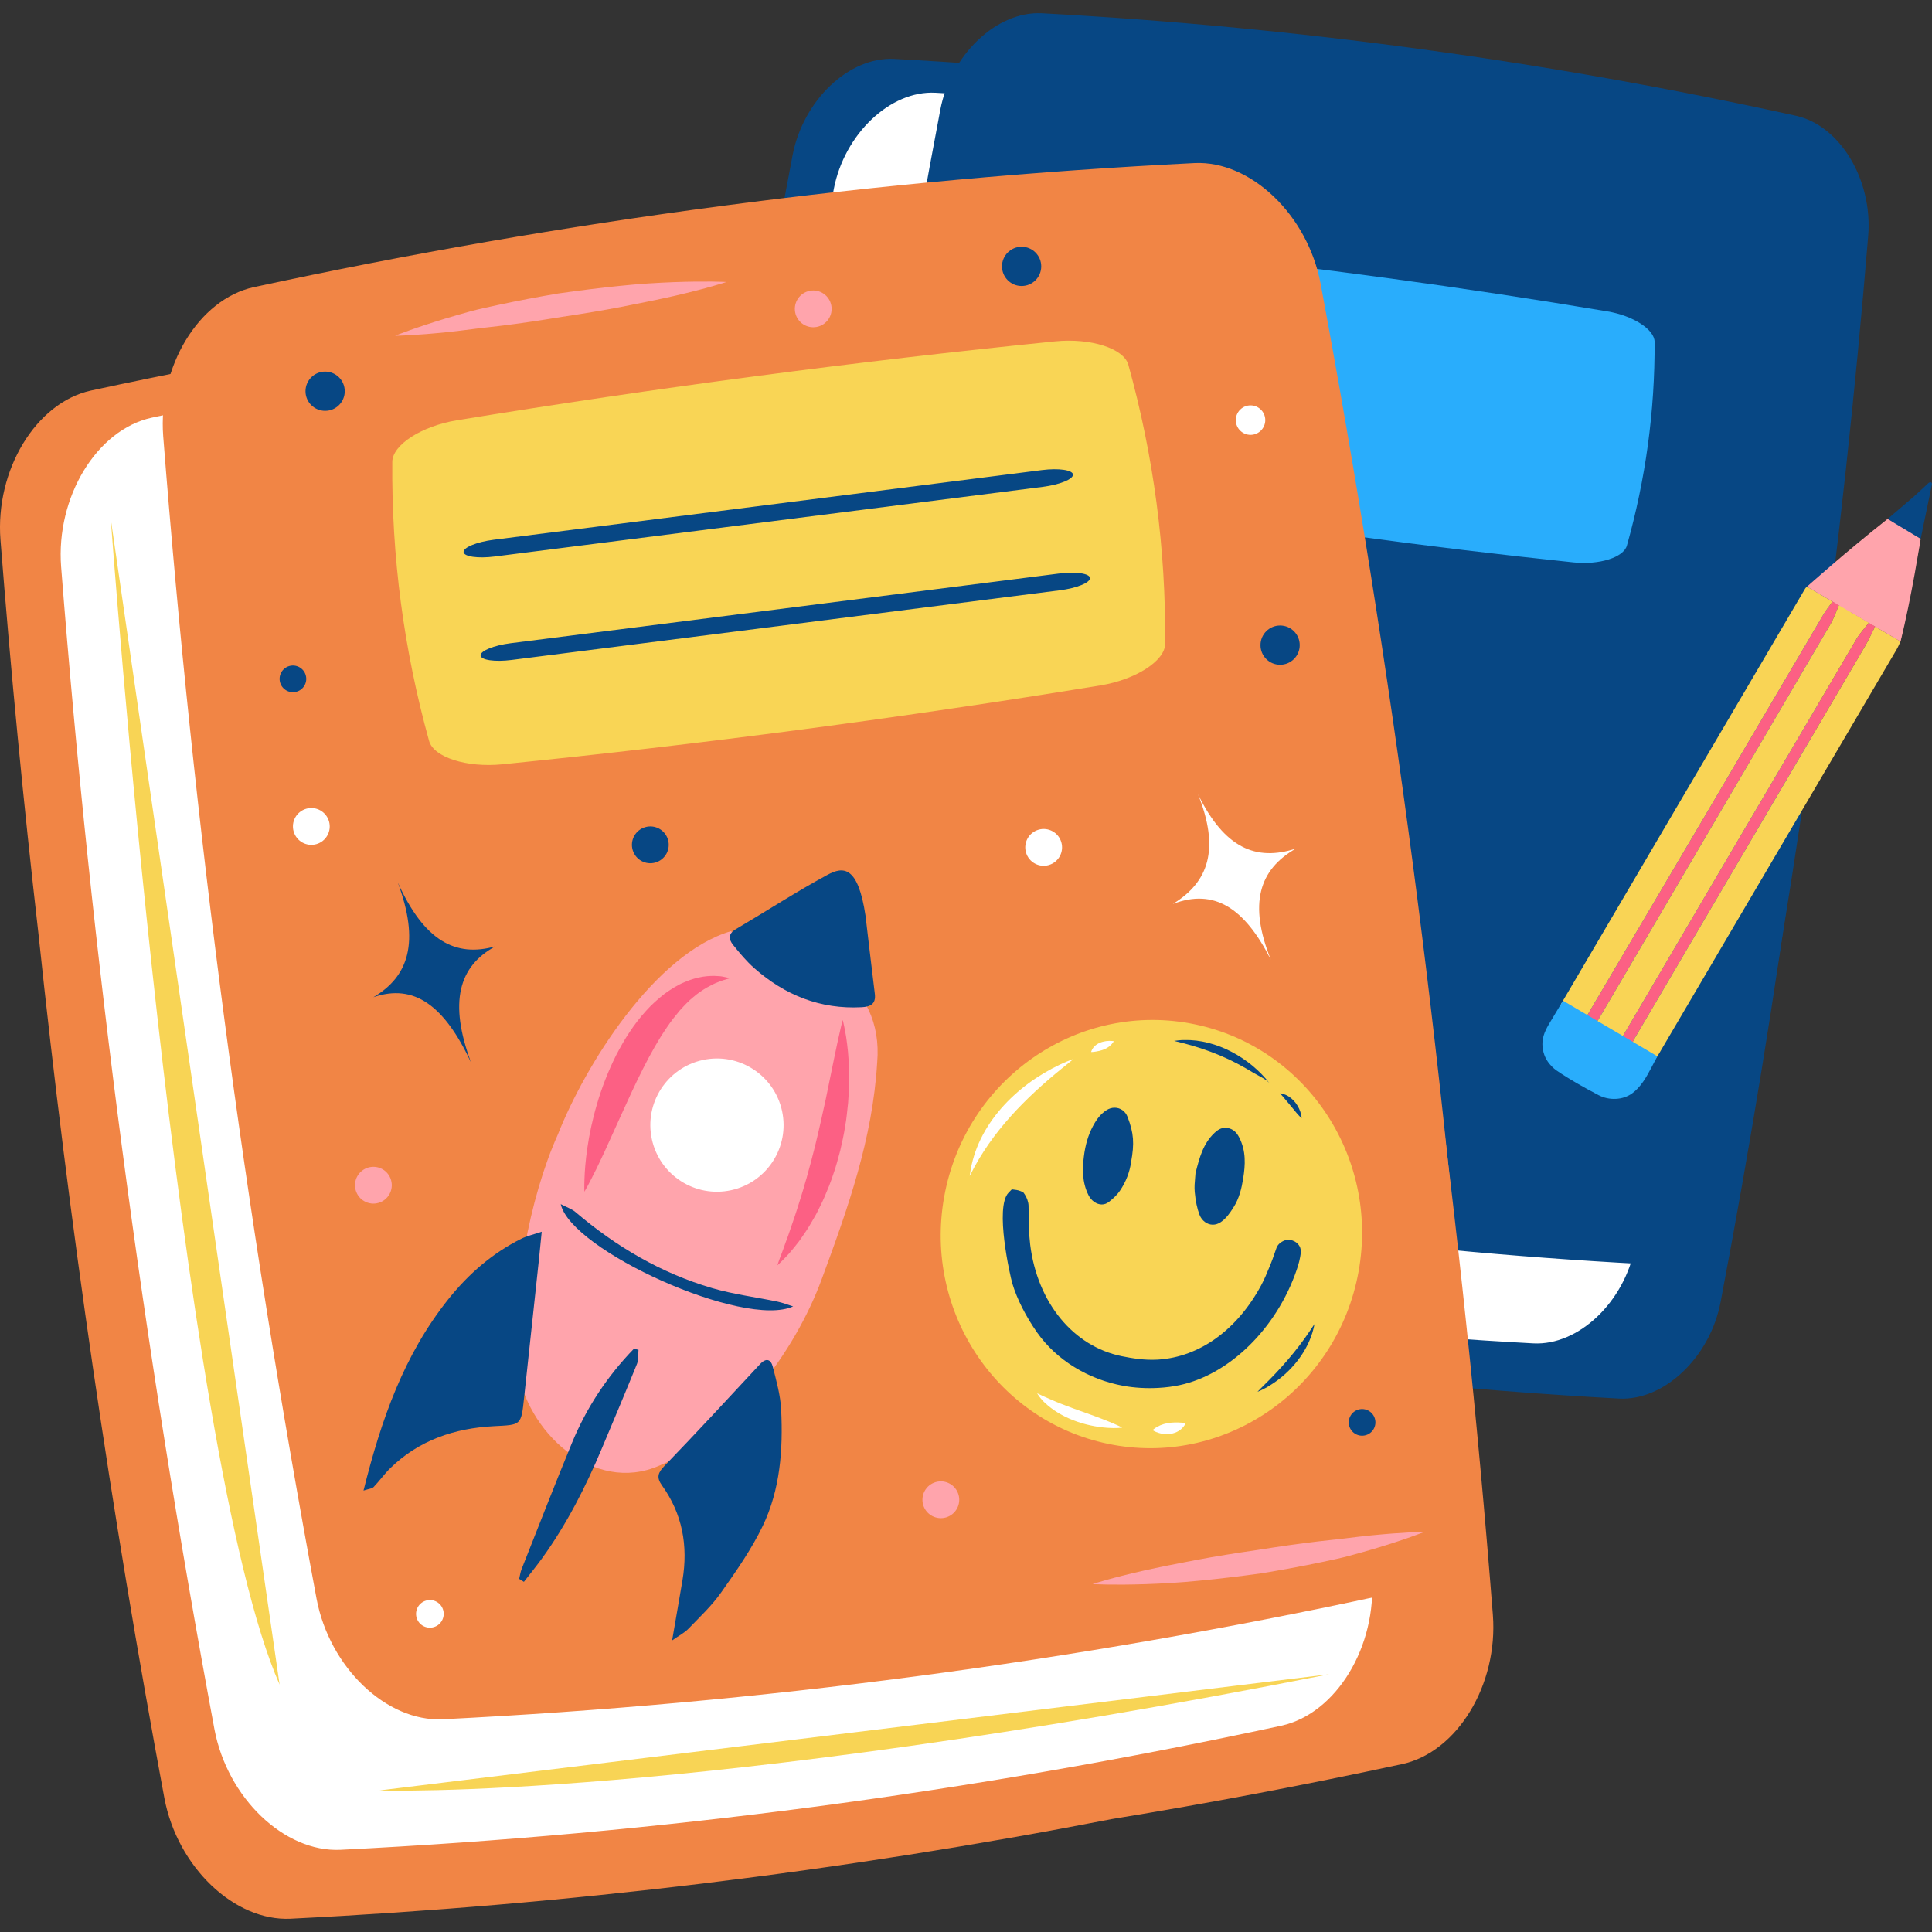 <?xml version="1.0" encoding="UTF-8"?>
<!-- Generator: Adobe Illustrator 25.3.1, SVG Export Plug-In . SVG Version: 6.00 Build 0)  -->
<svg xmlns="http://www.w3.org/2000/svg" xmlns:xlink="http://www.w3.org/1999/xlink" version="1.1" id="Capa_1" x="0px" y="0px" viewBox="0 0 512 512" style="enable-background:new 0 0 512 512;" xml:space="preserve" width="512" height="512">
<rect x="0" y="0" width="512" height="512" fill="#333333" stroke="none"/>
<g>
	<path style="fill:#074784;" d="M470.428,66.377c-5.165-1.133-10.326-2.223-15.496-3.293c-2.607-10.119-9.534-18.381-18.112-20.296   C370.934,28.3,304.309,19.241,236.939,15.612C225,15.008,212.846,26.538,210.042,41.136c-5.259,27.612-10.009,55.296-14.272,83.048   c-9.927,61.076-17.428,122.474-22.502,184.212c-1.188,14.819,7.443,29.168,19.113,31.769   c57.471,12.644,115.508,21.141,174.112,25.514c20.786,2.175,41.644,3.831,62.571,4.959c11.941,0.61,24.091-10.916,26.899-25.519   c15.568-81.728,26.76-164.05,33.574-246.964C490.729,83.332,482.093,68.979,470.428,66.377z"/>
	<path style="fill:#FFFFFF;" d="M433.282,330.493c-2.808,14.603-14.958,26.124-26.899,25.519   c-67.367-3.629-133.995-12.688-199.881-27.175c-11.67-2.602-20.304-16.95-19.113-31.774   c6.814-82.918,18.007-165.241,33.574-246.964c2.808-14.603,14.958-26.129,26.897-25.524   c67.367,3.629,133.995,12.683,199.883,27.175c11.67,2.602,20.303,16.955,19.113,31.774   C460.04,166.438,448.85,248.765,433.282,330.493z"/>
	<path style="fill:#074784;" d="M461.518,309.428c-2.806,14.603-14.953,26.124-26.897,25.519   c-67.365-3.624-133.995-12.683-199.886-27.171c-11.665-2.607-20.299-16.955-19.111-31.774   c6.817-82.918,18.006-165.246,33.577-246.968c2.806-14.598,14.956-26.124,26.899-25.519   c67.367,3.629,133.995,12.683,199.883,27.171c11.668,2.607,20.304,16.96,19.113,31.779   C488.281,145.378,477.089,227.706,461.518,309.428z"/>
	<path style="fill:#29ADFC;" d="M431.146,144.591c-0.902,3.149-7.297,5.16-14.161,4.45c-38.716-4.052-77.268-9.294-115.662-15.721   c-6.802-1.147-12.431-4.791-12.462-8.074c-0.086-18.338,2.357-36.335,7.34-53.986c0.903-3.149,7.304-5.16,14.161-4.45   c38.715,4.052,77.273,9.294,115.667,15.721c6.802,1.147,12.428,4.796,12.462,8.074   C438.572,108.943,436.124,126.935,431.146,144.591z"/>
	<path style="fill:#F18545;" d="M321.585,87.965c-6.577,0.331-13.148,0.711-19.715,1.123c-6.452-11.32-17.5-18.986-28.438-18.472   c-84.003,4.191-167.113,15.15-249.33,32.888c-14.555,3.188-25.389,21.04-23.978,39.517c2.734,34.938,6.101,69.789,10.081,104.568   c8.096,76.711,19.214,153.029,33.361,228.943c3.435,18.223,18.522,32.643,33.413,31.952   c73.269-3.658,145.866-12.467,217.782-26.431c25.716-4.205,51.341-9.059,76.884-14.565c14.562-3.188,25.397-21.036,23.983-39.517   c-8.086-103.402-21.628-206.097-40.631-308.054C351.569,101.699,336.472,87.273,321.585,87.965z"/>
	<path style="fill:#FFFFFF;" d="M363.551,417.818c1.407,18.482-9.423,36.325-23.983,39.513   c-82.217,17.738-165.323,28.697-249.326,32.888c-14.891,0.701-29.979-13.729-33.411-31.947   c-19-101.962-32.547-204.648-40.631-308.054c-1.411-18.482,9.423-36.33,23.978-39.517c82.217-17.737,165.325-28.702,249.33-32.888   c14.886-0.696,29.981,13.734,33.411,31.947C341.918,211.725,355.462,314.411,363.551,417.818z"/>
	<path style="fill:#F18545;" d="M390.604,383.221c1.414,18.482-9.421,36.325-23.981,39.512   c-82.217,17.738-165.325,28.702-249.33,32.893c-14.886,0.691-29.974-13.739-33.404-31.952   C64.886,321.713,51.34,219.022,43.253,115.62c-1.409-18.482,9.421-36.33,23.983-39.517c82.22-17.733,165.325-28.697,249.333-32.888   c14.879-0.696,29.974,13.734,33.404,31.952C368.973,177.123,382.517,279.814,390.604,383.221z"/>
	<path style="fill:#F9D555;" d="M308.773,170.652c-0.062,4.493-7.789,9.452-17.114,10.984   c-52.637,8.602-105.49,15.577-158.554,20.915c-9.404,0.936-18.158-1.853-19.384-6.173c-6.723-24.213-9.978-48.878-9.759-74.004   c0.058-4.498,7.791-9.457,17.116-10.993c52.639-8.598,105.487-15.568,158.556-20.916c9.402-0.936,18.16,1.858,19.379,6.178   C305.739,120.852,308.989,145.522,308.773,170.652z"/>
	<g>
		<path style="fill-rule:evenodd;clip-rule:evenodd;fill:#074784;" d="M284.351,125.768c0.07,1.224-3.521,2.683-7.976,3.25    L131.08,147.481c-4.457,0.567-8.161,0.029-8.23-1.191c-0.074-1.219,3.519-2.679,7.976-3.25l145.293-18.463    C280.575,124.016,284.281,124.549,284.351,125.768z"/>
		<path style="fill-rule:evenodd;clip-rule:evenodd;fill:#074784;" d="M288.856,153.183c0.072,1.224-3.519,2.683-7.978,3.25    l-145.29,18.462c-4.457,0.567-8.161,0.034-8.233-1.191c-0.07-1.214,3.519-2.683,7.978-3.245l145.293-18.462    C285.083,151.431,288.786,151.964,288.856,153.183z"/>
	</g>
	<g>
		<path style="fill-rule:evenodd;clip-rule:evenodd;fill:#F9D555;" d="M360.037,336.983c-5.588,30.847-34.698,51.408-65.017,45.916    c-30.319-5.492-50.371-34.947-44.793-65.795c5.588-30.853,34.698-51.408,65.017-45.921    C345.568,276.675,365.615,306.135,360.037,336.983z"/>
		<path style="fill-rule:evenodd;clip-rule:evenodd;fill:#074784;" d="M306.958,367.811c-3.139,0.173-6.322-0.014-9.207-0.538    c-9.426-1.719-17.766-6.865-22.889-14.118c-2.967-4.205-5.362-8.933-6.572-12.976c-0.586-1.949-4.728-20.243-1.03-24.088    l0.876-0.903l1.248,0.168c0.35,0.048,0.73,0.159,1.123,0.322l0.657,0.278l0.41,0.581c0.468,0.662,0.982,1.935,1.001,2.972    l0.027,1.987c0.036,2.751,0.07,5.583,0.406,8.338c1.892,15.352,11.406,26.954,24.228,29.566c2.763,0.562,6.046,1.109,9.447,0.922    l0.274-0.014c10.962-0.711,20.904-7.882,27.257-19.672c0.854-1.579,1.546-3.269,2.22-4.911l0.312-0.758    c0.351-0.85,0.655-1.728,0.948-2.578c0.202-0.59,0.403-1.176,0.617-1.747l0.065-0.178l0.091-0.158    c0.514-0.927,1.769-1.699,2.859-1.757l0.274-0.014l0.274,0.048c1.769,0.298,2.971,1.647,2.856,3.216    c-0.125,1.728-0.662,3.461-1.111,4.781c-5.285,15.414-17.747,27.67-31.016,30.502    C310.842,367.461,308.943,367.706,306.958,367.811z"/>
		<g>
			<g>
				<path style="fill-rule:evenodd;clip-rule:evenodd;fill:#074784;" d="M291.967,319.197c-1.351-0.005-2.743-0.975-3.473-2.405      c-1.793-3.514-1.644-7.172-1.258-10.292c0.377-3.087,1.154-5.708,2.376-8.017c1.073-2.035,2.187-3.351,3.605-4.272      c0.679-0.437,1.428-0.662,2.182-0.658c1.543,0.005,2.861,0.951,3.432,2.477c1.625,4.272,1.831,6.951,0.912,11.944      c-0.35,2.611-1.378,5.281-2.957,7.59c-0.658,0.97-1.613,1.93-2.914,2.947C293.287,318.972,292.646,319.202,291.967,319.197z"/>
			</g>
			<g>
				<path style="fill-rule:evenodd;clip-rule:evenodd;fill:#074784;" d="M321.398,324.559c-1.488-0.005-2.897-1.047-3.499-2.592      c-0.646-1.676-1.051-3.605-1.282-6.077c-0.115-1.291-0.005-2.568,0.101-3.696l0.101-1.267l0.058-0.24      c0.955-3.744,1.939-7.623,4.995-10.479c0.617-0.576,1.584-1.349,2.847-1.344c0.276,0,0.557,0.038,0.843,0.11      c1.229,0.298,2.098,1.037,2.801,2.381c1.915,3.658,1.661,7.426,1.092,10.955c-0.41,2.544-1.013,5.247-2.616,7.743      c-0.9,1.387-1.829,2.813-3.336,3.831C322.824,324.339,322.116,324.564,321.398,324.559z"/>
			</g>
		</g>
		<path style="fill:#FFFFFF;" d="M256.986,311.632c0,0,0.023-0.159,0.065-0.468c1.786-13.138,12.235-23.537,23.774-29.007    c0.739-0.35,1.387-0.648,1.939-0.864c0.542-0.226,0.979-0.379,1.274-0.499c0.291-0.11,0.454-0.168,0.454-0.168    s-0.125,0.11-0.367,0.312c-0.247,0.202-0.598,0.504-1.059,0.864c-0.46,0.36-1.007,0.811-1.638,1.324    c-9.717,7.902-18.559,16.779-24.213,28.079C257.067,311.483,256.986,311.632,256.986,311.632z"/>
		<path style="fill:#FFFFFF;" d="M289.154,278.782c0,0,0.009-0.033,0.028-0.09c0.762-2.29,3.445-3.021,5.615-2.819    c0.103,0.01,0.194,0.033,0.252,0.043c0.062,0.014,0.096,0.019,0.096,0.019s-0.012,0.033-0.038,0.086    c-0.029,0.053-0.065,0.134-0.13,0.225c-1.235,1.737-3.1,2.237-5.093,2.506c-0.144,0.019-0.274,0.024-0.375,0.029    c-0.11,0.014-0.202,0-0.259,0.005C289.192,278.787,289.154,278.782,289.154,278.782z"/>
		<path style="fill:#074784;" d="M311.149,275.854c0,0,0.11-0.014,0.319-0.048c0.211-0.024,0.516-0.072,0.91-0.115    c0.384-0.058,0.868-0.062,1.424-0.077c8.632-0.224,17.512,4.819,22.685,11.517c-0.903-1.169-3.22-2.14-4.523-2.952    c-0.307-0.182-0.614-0.37-0.941-0.567c-0.317-0.182-0.655-0.374-0.995-0.571c-5.833-3.371-12.028-5.59-18.562-7.115    C311.26,275.878,311.149,275.854,311.149,275.854z"/>
		<path style="fill:#FFFFFF;" d="M274.846,369.252c0,0,0.096,0.033,0.266,0.11c0.168,0.086,0.422,0.192,0.734,0.341    c0.303,0.168,0.691,0.317,1.109,0.513c0.216,0.087,0.418,0.202,0.665,0.293c0.242,0.101,0.494,0.211,0.751,0.326    c3.841,1.724,7.86,3.026,11.807,4.479c0.665,0.245,1.308,0.49,1.923,0.729c0.614,0.226,1.186,0.466,1.723,0.682    c0.535,0.221,1.027,0.427,1.459,0.61c0.439,0.187,0.816,0.365,1.128,0.509c0.314,0.139,0.562,0.269,0.725,0.35    c0.168,0.087,0.259,0.134,0.259,0.134s-0.101,0.019-0.288,0.034c-0.185,0.014-0.461,0.048-0.809,0.067    c-0.348,0.014-0.766,0.024-1.246,0.024c-0.482,0-1.027-0.024-1.613-0.067c-5.903-0.433-12.266-2.555-16.619-6.702    c-0.202-0.178-0.379-0.384-0.547-0.567c-0.329-0.365-0.619-0.677-0.807-0.96c-0.211-0.278-0.36-0.514-0.466-0.667    C274.896,369.338,274.846,369.252,274.846,369.252z"/>
		<path style="fill:#FFFFFF;" d="M305.47,378.992c0,0,0.033-0.034,0.091-0.091c0.062-0.048,0.153-0.138,0.272-0.229    c2.131-1.624,4.803-1.844,7.38-1.648c0.187,0.014,0.355,0.038,0.504,0.062c0.139,0.014,0.269,0.048,0.348,0.058    c0.084,0.019,0.137,0.034,0.137,0.034s-0.019,0.043-0.053,0.115c-0.038,0.072-0.084,0.191-0.162,0.315    c-1.725,2.732-5.445,3.031-8.109,1.648c-0.13-0.067-0.231-0.144-0.3-0.182C305.509,379.025,305.47,378.992,305.47,378.992z"/>
		<path style="fill:#074784;" d="M333.26,368.843c0,0,0.065-0.077,0.182-0.202c0.127-0.125,0.303-0.322,0.54-0.552    c0.235-0.226,0.506-0.523,0.826-0.835c4.531-4.426,8.758-9.233,12.292-14.498c0.254-0.379,0.487-0.701,0.657-0.979    c0.173-0.278,0.331-0.49,0.427-0.639c0.101-0.144,0.156-0.226,0.156-0.226s-0.017,0.101-0.045,0.269    c-0.038,0.178-0.082,0.436-0.158,0.758c-1.496,6.259-6.09,11.829-11.519,15.165c-0.242,0.149-0.466,0.298-0.694,0.423    c-0.226,0.125-0.442,0.25-0.643,0.36c-0.408,0.226-0.768,0.403-1.064,0.538c-0.3,0.144-0.542,0.245-0.703,0.312    C333.351,368.805,333.26,368.843,333.26,368.843z"/>
		<path style="fill:#074784;" d="M339.239,289.751c0,0,0.151-0.005,0.406,0.043c0.132,0.029,0.29,0.058,0.461,0.115    c0.177,0.053,0.36,0.129,0.566,0.216c2.098,0.879,3.713,3.144,4.16,5.343c0.036,0.178,0.055,0.331,0.074,0.456    c0.036,0.254,0.038,0.403,0.038,0.403s-0.12-0.091-0.302-0.269c-0.091-0.091-0.202-0.197-0.322-0.326    c-0.11-0.125-0.245-0.269-0.389-0.422c-0.139-0.149-0.283-0.312-0.437-0.499c-1.101-1.34-2.2-2.685-3.332-3.999    c-0.269-0.312-0.499-0.581-0.658-0.763C339.335,289.857,339.239,289.751,339.239,289.751z"/>
	</g>
	<path style="fill-rule:evenodd;clip-rule:evenodd;fill:#FFA4AC;" d="M254.014,396.096c0.749,2.588-0.739,5.29-3.327,6.039   c-2.587,0.744-5.29-0.744-6.039-3.332c-0.746-2.587,0.744-5.29,3.329-6.034C250.565,392.02,253.265,393.508,254.014,396.096z"/>
	<path style="fill-rule:evenodd;clip-rule:evenodd;fill:#074784;" d="M177.027,222.54c0.746,2.587-0.742,5.29-3.332,6.039   c-2.585,0.749-5.288-0.744-6.037-3.332c-0.749-2.587,0.747-5.29,3.332-6.039C173.578,218.46,176.278,219.948,177.027,222.54z"/>
	<path style="fill-rule:evenodd;clip-rule:evenodd;fill:#FFA4AC;" d="M220.2,80.505c0.746,2.583-0.739,5.285-3.327,6.034   c-2.587,0.744-5.29-0.744-6.039-3.327c-0.749-2.592,0.744-5.29,3.331-6.039C216.753,76.424,219.451,77.912,220.2,80.505z"/>
	<path style="fill-rule:evenodd;clip-rule:evenodd;fill:#074784;" d="M344.44,170.969c0,2.871-2.328,5.199-5.201,5.199   c-2.868,0-5.196-2.328-5.196-5.199c0-2.875,2.328-5.204,5.196-5.204C342.112,165.765,344.44,168.094,344.44,170.969z"/>
	<path style="fill-rule:evenodd;clip-rule:evenodd;fill:#074784;" d="M91.363,103.681c0,2.87-2.326,5.199-5.197,5.199   c-2.873,0-5.204-2.328-5.204-5.199c0-2.875,2.331-5.204,5.204-5.204C89.038,98.478,91.363,100.806,91.363,103.681z"/>
	<circle style="fill-rule:evenodd;clip-rule:evenodd;fill:#074784;" cx="270.739" cy="70.592" r="5.199"/>
	<path style="fill-rule:evenodd;clip-rule:evenodd;fill:#074784;" d="M81.021,178.928c0.543,1.872-0.538,3.836-2.41,4.373   c-1.875,0.542-3.831-0.538-4.373-2.41c-0.542-1.877,0.538-3.835,2.412-4.378C78.524,175.971,80.481,177.051,81.021,178.928z"/>
	<path style="fill-rule:evenodd;clip-rule:evenodd;fill:#074784;" d="M364.362,375.967c0.54,1.872-0.538,3.831-2.412,4.373   c-1.875,0.542-3.833-0.538-4.376-2.41c-0.542-1.877,0.542-3.835,2.415-4.378C361.861,373.01,363.82,374.095,364.362,375.967z"/>
	<path style="fill-rule:evenodd;clip-rule:evenodd;fill:#FFFFFF;" d="M87.189,217.663c0.749,2.587-0.744,5.295-3.329,6.039   c-2.585,0.749-5.29-0.744-6.036-3.332c-0.749-2.587,0.739-5.29,3.329-6.039C83.738,213.583,86.44,215.076,87.189,217.663z"/>
	<path style="fill-rule:evenodd;clip-rule:evenodd;fill:#FFA4AC;" d="M103.636,312.736c0.749,2.588-0.744,5.295-3.329,6.039   c-2.585,0.749-5.29-0.744-6.036-3.332c-0.749-2.588,0.744-5.29,3.329-6.034C100.184,308.66,102.887,310.148,103.636,312.736z"/>
	<path style="fill-rule:evenodd;clip-rule:evenodd;fill:#FFFFFF;" d="M281.262,223.212c0.749,2.587-0.739,5.29-3.327,6.039   c-2.587,0.749-5.29-0.744-6.039-3.331c-0.746-2.588,0.746-5.29,3.332-6.039C277.812,219.132,280.515,220.625,281.262,223.212z"/>
	<path style="fill-rule:evenodd;clip-rule:evenodd;fill:#FFFFFF;" d="M335.31,111.338c0,2.156-1.75,3.908-3.905,3.908   c-2.158,0-3.905-1.752-3.905-3.908c0-2.155,1.747-3.907,3.905-3.907C333.56,107.431,335.31,109.183,335.31,111.338z"/>
	<path style="fill-rule:evenodd;clip-rule:evenodd;fill:#FFFFFF;" d="M117.444,426.67c0.562,1.949-0.559,3.979-2.499,4.536   c-1.944,0.567-3.98-0.557-4.539-2.496c-0.562-1.949,0.559-3.975,2.504-4.536C114.852,423.612,116.885,424.73,117.444,426.67z"/>
	<path style="fill-rule:evenodd;clip-rule:evenodd;fill:#074784;" d="M105.414,233.855c7.006,15.558,15.373,19.903,25.872,16.931   c-9.766,5.295-12.375,14.853-6.452,30.785c-7.045-15.045-15.035-21.016-25.882-17.301   C108.39,258.721,111.254,249.6,105.414,233.855z"/>
	<path style="fill-rule:evenodd;clip-rule:evenodd;fill:#FFFFFF;" d="M317.495,210.51c6.961,14.233,15.357,17.815,25.937,14.373   c-9.855,5.578-12.539,14.752-6.668,29.388c-7.004-13.739-15.009-18.875-25.951-14.713   C320.352,233.749,323.28,224.993,317.495,210.51z"/>
	<g>
		<g>
			<path style="fill-rule:evenodd;clip-rule:evenodd;fill:#FFA4AC;" d="M193.759,246.754c-20.296,5.986-38.694,35.547-45.921,53.899     c-7.556,16.821-12.371,42.652-10.698,61.479c2.105,17.133,20.145,34.021,37.652,26.244c19.797-8.276,35.859-30.142,42.925-49.257     c7.062-19.115,13.523-37.304,14.745-57.552c1.817-21.18-17.198-31.462-37.446-32.682"/>
		</g>
		<path style="fill-rule:evenodd;clip-rule:evenodd;fill:#074784;" d="M96.334,395.02c4.69-18.823,10.734-36.018,22.481-50.721    c5.348-6.697,11.68-12.203,19.37-16.038c1.455-0.725,3.106-1.075,5.377-1.838c-0.288,2.871-0.492,5.074-0.727,7.273    c-1.308,12.246-2.648,24.482-3.944,36.728c-0.787,7.441-0.778,7.148-8.072,7.532c-10.309,0.538-19.744,3.687-27.339,11.074    c-1.61,1.565-2.916,3.432-4.467,5.055C98.605,394.507,97.784,394.536,96.334,395.02z"/>
		<path style="fill-rule:evenodd;clip-rule:evenodd;fill:#074784;" d="M178.115,434.734c1.032-6.001,1.913-10.979,2.751-15.966    c1.517-9.092-0.007-17.565-5.436-25.125c-1.553-2.16-1.044-3.399,0.718-5.223c8.535-8.852,16.888-17.882,25.257-26.892    c1.663-1.786,2.897-1.282,3.399,0.696c0.943,3.744,2.028,7.546,2.211,11.363c0.516,10.576-0.243,21.165-4.892,30.824    c-2.986,6.202-7.023,11.953-11.012,17.608c-2.47,3.504-5.674,6.505-8.674,9.615C181.398,432.709,179.984,433.414,178.115,434.734z    "/>
		<path style="fill-rule:evenodd;clip-rule:evenodd;fill:#074784;" d="M229.369,242.673c0.514,4.33,1.469,12.534,2.472,20.733    c0.331,2.698-1.234,3.394-3.459,3.514c-10.971,0.6-20.383-3.188-28.498-10.355c-2.067-1.829-3.869-3.984-5.602-6.149    c-1.195-1.488-1.351-2.962,0.739-4.186c8.105-4.772,16-9.918,24.266-14.387C223.493,229.573,227.374,229.4,229.369,242.673z"/>
		<path style="fill-rule:evenodd;clip-rule:evenodd;fill:#074784;" d="M137.584,418.418c0.219-0.879,0.331-1.795,0.663-2.631    c4.407-11.123,8.742-22.279,13.3-33.334c3.874-9.409,9.404-17.752,16.458-25.03c0.401,0.096,0.797,0.192,1.198,0.293    c-0.113,1.238,0.06,2.597-0.386,3.711c-3.022,7.484-6.166,14.92-9.294,22.36c-4.296,10.23-9.308,20.076-15.813,29.1    c-1.553,2.155-3.245,4.215-4.872,6.317C138.424,418.946,138.007,418.682,137.584,418.418z"/>
		<path style="fill-rule:evenodd;clip-rule:evenodd;fill:#074784;" d="M210.186,346.214c-13.053,5.924-58.935-14.881-61.58-27.103    c1.642,0.864,2.955,1.286,3.917,2.107c10.724,9.14,22.658,16.168,36.195,20.143c5.636,1.651,11.54,2.376,17.313,3.581    C207.443,345.24,208.804,345.782,210.186,346.214z"/>
		<path style="fill-rule:evenodd;clip-rule:evenodd;fill:#FFFFFF;" d="M207.258,294.437c2.059,9.529-3.994,18.923-13.523,20.983    c-9.534,2.064-18.93-3.999-20.99-13.528c-2.059-9.529,3.996-18.923,13.528-20.988C195.802,278.85,205.199,284.903,207.258,294.437    z"/>
	</g>
	<path style="fill:#FC6084;" d="M193.409,259.235c0,0-0.283,0.087-0.811,0.255c-0.518,0.154-1.334,0.369-2.223,0.749   c-0.895,0.312-1.954,0.869-3.096,1.493c-1.128,0.672-2.34,1.464-3.528,2.496c-1.219,0.97-2.388,2.227-3.586,3.538   c-1.159,1.387-2.343,2.861-3.449,4.517c-0.559,0.811-1.099,1.68-1.659,2.535c-0.523,0.893-1.078,1.771-1.599,2.698   c-1.056,1.834-2.076,3.749-3.055,5.698c-1.001,1.939-1.93,3.932-2.864,5.895c-0.912,1.987-1.805,3.946-2.674,5.837   c-1.747,3.85-3.377,7.45-4.776,10.532c-1.435,3.106-2.712,5.698-3.672,7.508c-0.446,0.912-0.869,1.613-1.123,2.098   c-0.278,0.485-0.427,0.739-0.427,0.739s-0.058-1.191,0.019-3.24c0.065-2.055,0.264-4.964,0.778-8.425   c0.499-3.456,1.327-7.455,2.573-11.665c1.234-4.21,2.923-8.622,5.06-12.88c1.109-2.108,2.261-4.21,3.605-6.178   c1.298-1.987,2.763-3.855,4.311-5.559c1.524-1.719,3.238-3.212,4.925-4.527c1.757-1.253,3.485-2.343,5.252-3.063   c1.719-0.773,3.418-1.205,4.906-1.455c1.502-0.221,2.813-0.254,3.903-0.163c1.08,0.014,1.838,0.269,2.386,0.365   C193.123,259.168,193.409,259.235,193.409,259.235z"/>
	<g>
		<path style="fill-rule:evenodd;clip-rule:evenodd;fill:#E16B56;" d="M503.662,169.98c-2.251-1.315-4.498-2.626-6.745-3.946    c-0.538-0.341-1.087-0.686-1.627-1.032c-1.608-0.946-3.211-1.887-4.82-2.827c-0.062-0.187-0.122-0.365-0.173-0.557    c3.735-6.188,7.433-12.395,11.219-18.554c0.667-1.094,1.656-1.992,2.501-2.976c1.654,0.907,3.317,1.81,4.976,2.717    C507.216,151.858,505.438,160.917,503.662,169.98z"/>
		<path style="fill-rule:evenodd;clip-rule:evenodd;fill:#B25746;" d="M504.017,140.088c-0.845,0.984-1.834,1.882-2.501,2.976    c-3.785,6.159-7.484,12.366-11.223,18.554c-0.975-0.422-1.958-0.845-2.938-1.272c-0.571-0.303-1.147-0.614-1.719-0.922    c-2.251-1.32-4.503-2.636-6.752-3.951c7.117-5.981,14.236-11.962,21.355-17.944c1.193,0.682,2.391,1.358,3.584,2.035    C503.887,139.742,503.957,139.91,504.017,140.088z"/>
		<path style="fill-rule:evenodd;clip-rule:evenodd;fill:#FC6084;" d="M432.298,276.929c-0.847-0.605-1.694-1.215-2.539-1.824    c20.716-35.23,41.428-70.466,62.178-105.682c0.931-1.584,2.227-2.952,3.353-4.421c0.54,0.346,1.09,0.691,1.627,1.032    c-0.9,1.771-1.711,3.6-2.717,5.309c-20.318,34.606-40.662,69.203-60.997,103.805C432.867,275.724,432.596,276.334,432.298,276.929    z"/>
		<path style="fill-rule:evenodd;clip-rule:evenodd;fill:#FC6084;" d="M423.062,271.087c-0.946-0.446-1.896-0.878-2.837-1.32    c11.492-19.475,22.997-38.941,34.472-58.417c9.5-16.13,18.967-32.278,28.469-48.403c0.725-1.229,1.639-2.352,2.47-3.524    c0.571,0.307,1.147,0.619,1.719,0.922c-0.746,1.699-1.337,3.49-2.266,5.074C464.432,200.655,443.742,235.871,423.062,271.087z"/>
		<g>
			<path style="fill-rule:evenodd;clip-rule:evenodd;fill:#F9D455;" d="M483.166,162.948c0.725-1.229,1.639-2.352,2.47-3.524     c-2.251-1.32-4.503-2.636-6.752-3.951c-0.161,0.154-0.362,0.278-0.468,0.461c-21.564,36.68-43.113,73.361-64.667,110.036     c-0.05,0.091-0.05,0.216-0.072,0.326c2.179,1.157,4.363,2.314,6.548,3.471c11.492-19.475,22.997-38.941,34.472-58.417     C464.197,195.221,473.664,179.072,483.166,162.948z"/>
			<path style="fill-rule:evenodd;clip-rule:evenodd;fill:#F9D455;" d="M495.289,165.002c-1.608-0.946-3.211-1.887-4.82-2.827     c-0.062-0.187-0.122-0.365-0.178-0.557c-0.975-0.422-1.958-0.845-2.938-1.272c-0.746,1.699-1.337,3.49-2.266,5.074     c-20.656,35.235-41.346,70.451-62.026,105.663c0.66,0.49,1.318,0.984,1.973,1.474c0.221,0.346,0.437,0.701,0.653,1.046     c1.358,0.504,2.712,1.003,4.071,1.503c20.716-35.23,41.428-70.466,62.178-105.682     C492.868,167.839,494.164,166.471,495.289,165.002z"/>
			<path style="fill-rule:evenodd;clip-rule:evenodd;fill:#F9D455;" d="M439.657,279.219     c21.002-35.711,42.004-71.431,62.994-107.151c0.389-0.662,0.675-1.392,1.011-2.088c-2.251-1.315-4.498-2.626-6.745-3.941     c-0.9,1.766-1.711,3.596-2.717,5.304c-20.318,34.606-40.662,69.203-60.997,103.805c-0.336,0.576-0.607,1.186-0.905,1.781     c2.084,1.315,4.162,2.631,6.245,3.946C438.915,280.323,439.324,279.795,439.657,279.219z"/>
		</g>
		<path style="fill-rule:evenodd;clip-rule:evenodd;fill:#29ADFC;" d="M434.017,288.441c2.038-2.156,3.356-5.079,4.724-7.623    c0.017-0.029,0.497-0.883,0.468-0.898c-0.002,0-25.001-14.728-25.001-14.728c-1.006,1.68-1.999,3.37-3.022,5.04    c-1.094,1.8-2.247,3.672-2.407,5.828c-0.137,1.858,0.362,3.812,1.44,5.338c0.595,0.84,1.414,1.695,2.266,2.28    c3.531,2.429,7.342,4.536,11.132,6.533c2.743,1.455,6.416,1.392,8.96-0.49C433.097,289.339,433.575,288.906,434.017,288.441z"/>
		<path style="fill-rule:evenodd;clip-rule:evenodd;fill:#074784;" d="M504.017,140.088l4.976,2.717    c1.001-4.848,2.004-9.702,3.008-14.545c0,0-0.053-0.792-0.855-0.317c-1.282,1.186-2.561,2.362-3.845,3.547    c-2.352,2.011-4.709,4.028-7.061,6.039C501.432,138.211,502.822,139.406,504.017,140.088z"/>
		<path style="fill-rule:evenodd;clip-rule:evenodd;fill:#FFA4AC;" d="M500.239,137.529l8.754,5.275c0,0-2.47,15.837-5.331,27.175    l-24.778-14.507C478.884,155.473,489.303,146.117,500.239,137.529z"/>
	</g>
	<path style="fill:#FC6084;" d="M206.01,335.332c0,0,0.086-0.259,0.247-0.749c0.18-0.48,0.41-1.205,0.766-2.083   c0.372-0.878,0.72-1.978,1.162-3.192c0.223-0.6,0.459-1.238,0.708-1.915c0.231-0.682,0.478-1.402,0.732-2.151   c0.55-1.474,1.046-3.116,1.62-4.81c0.554-1.699,1.097-3.514,1.668-5.367c0.254-0.946,0.54-1.891,0.83-2.842   c0.283-0.96,0.509-1.954,0.797-2.928c0.293-0.975,0.533-1.973,0.787-2.976c0.254-0.999,0.533-1.997,0.768-3.01   c0.487-2.016,0.975-4.032,1.416-6.034c0.444-2.002,0.878-3.975,1.303-5.885c0.79-3.869,1.531-7.479,2.168-10.576   c0.326-1.565,0.626-3,0.893-4.272c0.288-1.287,0.538-2.405,0.744-3.322c0.182-0.927,0.394-1.661,0.509-2.156   c0.137-0.499,0.206-0.763,0.206-0.763s0.065,0.264,0.185,0.768c0.101,0.499,0.286,1.234,0.446,2.175   c0.18,0.941,0.377,2.088,0.526,3.408c0.173,1.32,0.322,2.813,0.408,4.44c0.038,0.816,0.077,1.671,0.12,2.549   c0,0.879,0.005,1.795,0.01,2.732c0.01,1.872-0.144,3.84-0.271,5.885c-0.091,1.022-0.219,2.055-0.338,3.101   c-0.103,1.051-0.269,2.107-0.458,3.163c-0.31,2.136-0.811,4.268-1.294,6.409c-0.581,2.112-1.107,4.249-1.848,6.279   c-0.667,2.059-1.474,4.033-2.288,5.924c-0.396,0.95-0.857,1.858-1.294,2.751c-0.456,0.883-0.845,1.767-1.339,2.578   c-0.941,1.642-1.829,3.187-2.787,4.536c-0.468,0.677-0.919,1.325-1.346,1.939c-0.466,0.6-0.907,1.166-1.335,1.69   c-0.843,1.051-1.608,1.925-2.28,2.592c-0.646,0.696-1.21,1.21-1.565,1.57C206.207,335.144,206.01,335.332,206.01,335.332z"/>
	<path style="fill:#FFA4AC;" d="M289.545,419.791c0,0,1.342-0.447,3.713-1.104c2.367-0.662,5.761-1.531,9.846-2.458   c2.045-0.456,4.263-0.926,6.61-1.397c2.347-0.456,4.822-0.936,7.383-1.44c2.559-0.475,5.204-0.946,7.902-1.378   c2.693-0.451,5.434-0.845,8.18-1.248c2.736-0.418,5.47-0.869,8.175-1.238c2.695-0.394,5.362-0.725,7.945-1.037   c2.578-0.326,5.098-0.523,7.458-0.84c2.364-0.302,4.608-0.557,6.685-0.768c4.157-0.408,7.647-0.658,10.11-0.778   c2.455-0.125,3.879-0.125,3.879-0.125s-1.306,0.538-3.624,1.349c-2.314,0.821-5.645,1.92-9.675,3.13   c-2.014,0.59-4.203,1.214-6.531,1.838c-2.318,0.639-4.8,1.128-7.359,1.68c-2.566,0.538-5.218,1.075-7.921,1.56   c-2.703,0.514-5.456,0.979-8.209,1.435c-2.765,0.37-5.528,0.749-8.257,1.061c-2.726,0.331-5.415,0.614-8.017,0.864   c-2.607,0.24-5.127,0.475-7.518,0.605c-2.395,0.144-4.656,0.245-6.749,0.317c-4.191,0.13-7.695,0.144-10.153,0.101   C290.959,419.882,289.545,419.791,289.545,419.791z"/>
	<path style="fill:#FFA4AC;" d="M192.511,74.73c0,0-1.344,0.451-3.706,1.119c-2.367,0.677-5.756,1.56-9.836,2.51   c-2.045,0.466-4.258,0.951-6.605,1.426c-2.343,0.466-4.815,0.965-7.373,1.479c-2.554,0.49-5.199,0.97-7.892,1.416   c-2.693,0.466-5.434,0.874-8.175,1.291c-2.736,0.432-5.468,0.898-8.17,1.282c-2.693,0.408-5.357,0.754-7.938,1.075   c-2.578,0.341-5.096,0.552-7.458,0.879c-2.362,0.312-4.604,0.576-6.68,0.797c-4.155,0.432-7.645,0.696-10.1,0.831   c-2.458,0.139-3.881,0.149-3.881,0.149s1.306-0.542,3.615-1.368c2.314-0.84,5.636-1.949,9.659-3.178   c2.016-0.605,4.2-1.234,6.524-1.877c2.321-0.648,4.796-1.147,7.354-1.714c2.559-0.547,5.209-1.099,7.911-1.603   c2.698-0.523,5.448-1.003,8.199-1.474c2.765-0.384,5.525-0.778,8.257-1.104c2.722-0.346,5.408-0.639,8.012-0.903   c2.602-0.254,5.122-0.499,7.513-0.643c2.391-0.154,4.654-0.269,6.749-0.35c4.188-0.149,7.69-0.182,10.148-0.149   C191.097,74.643,192.511,74.73,192.511,74.73z"/>
	<path style="fill:#F8D455;" d="M29.354,137.529c0,0,17.942,248.25,44.745,308.909L29.354,137.529z"/>
	<path style="fill-rule:evenodd;clip-rule:evenodd;fill:#F8D455;" d="M100.602,474.477c0,0,81.392,2.89,251.63-30.781   L100.602,474.477z"/>
</g>















</svg>
